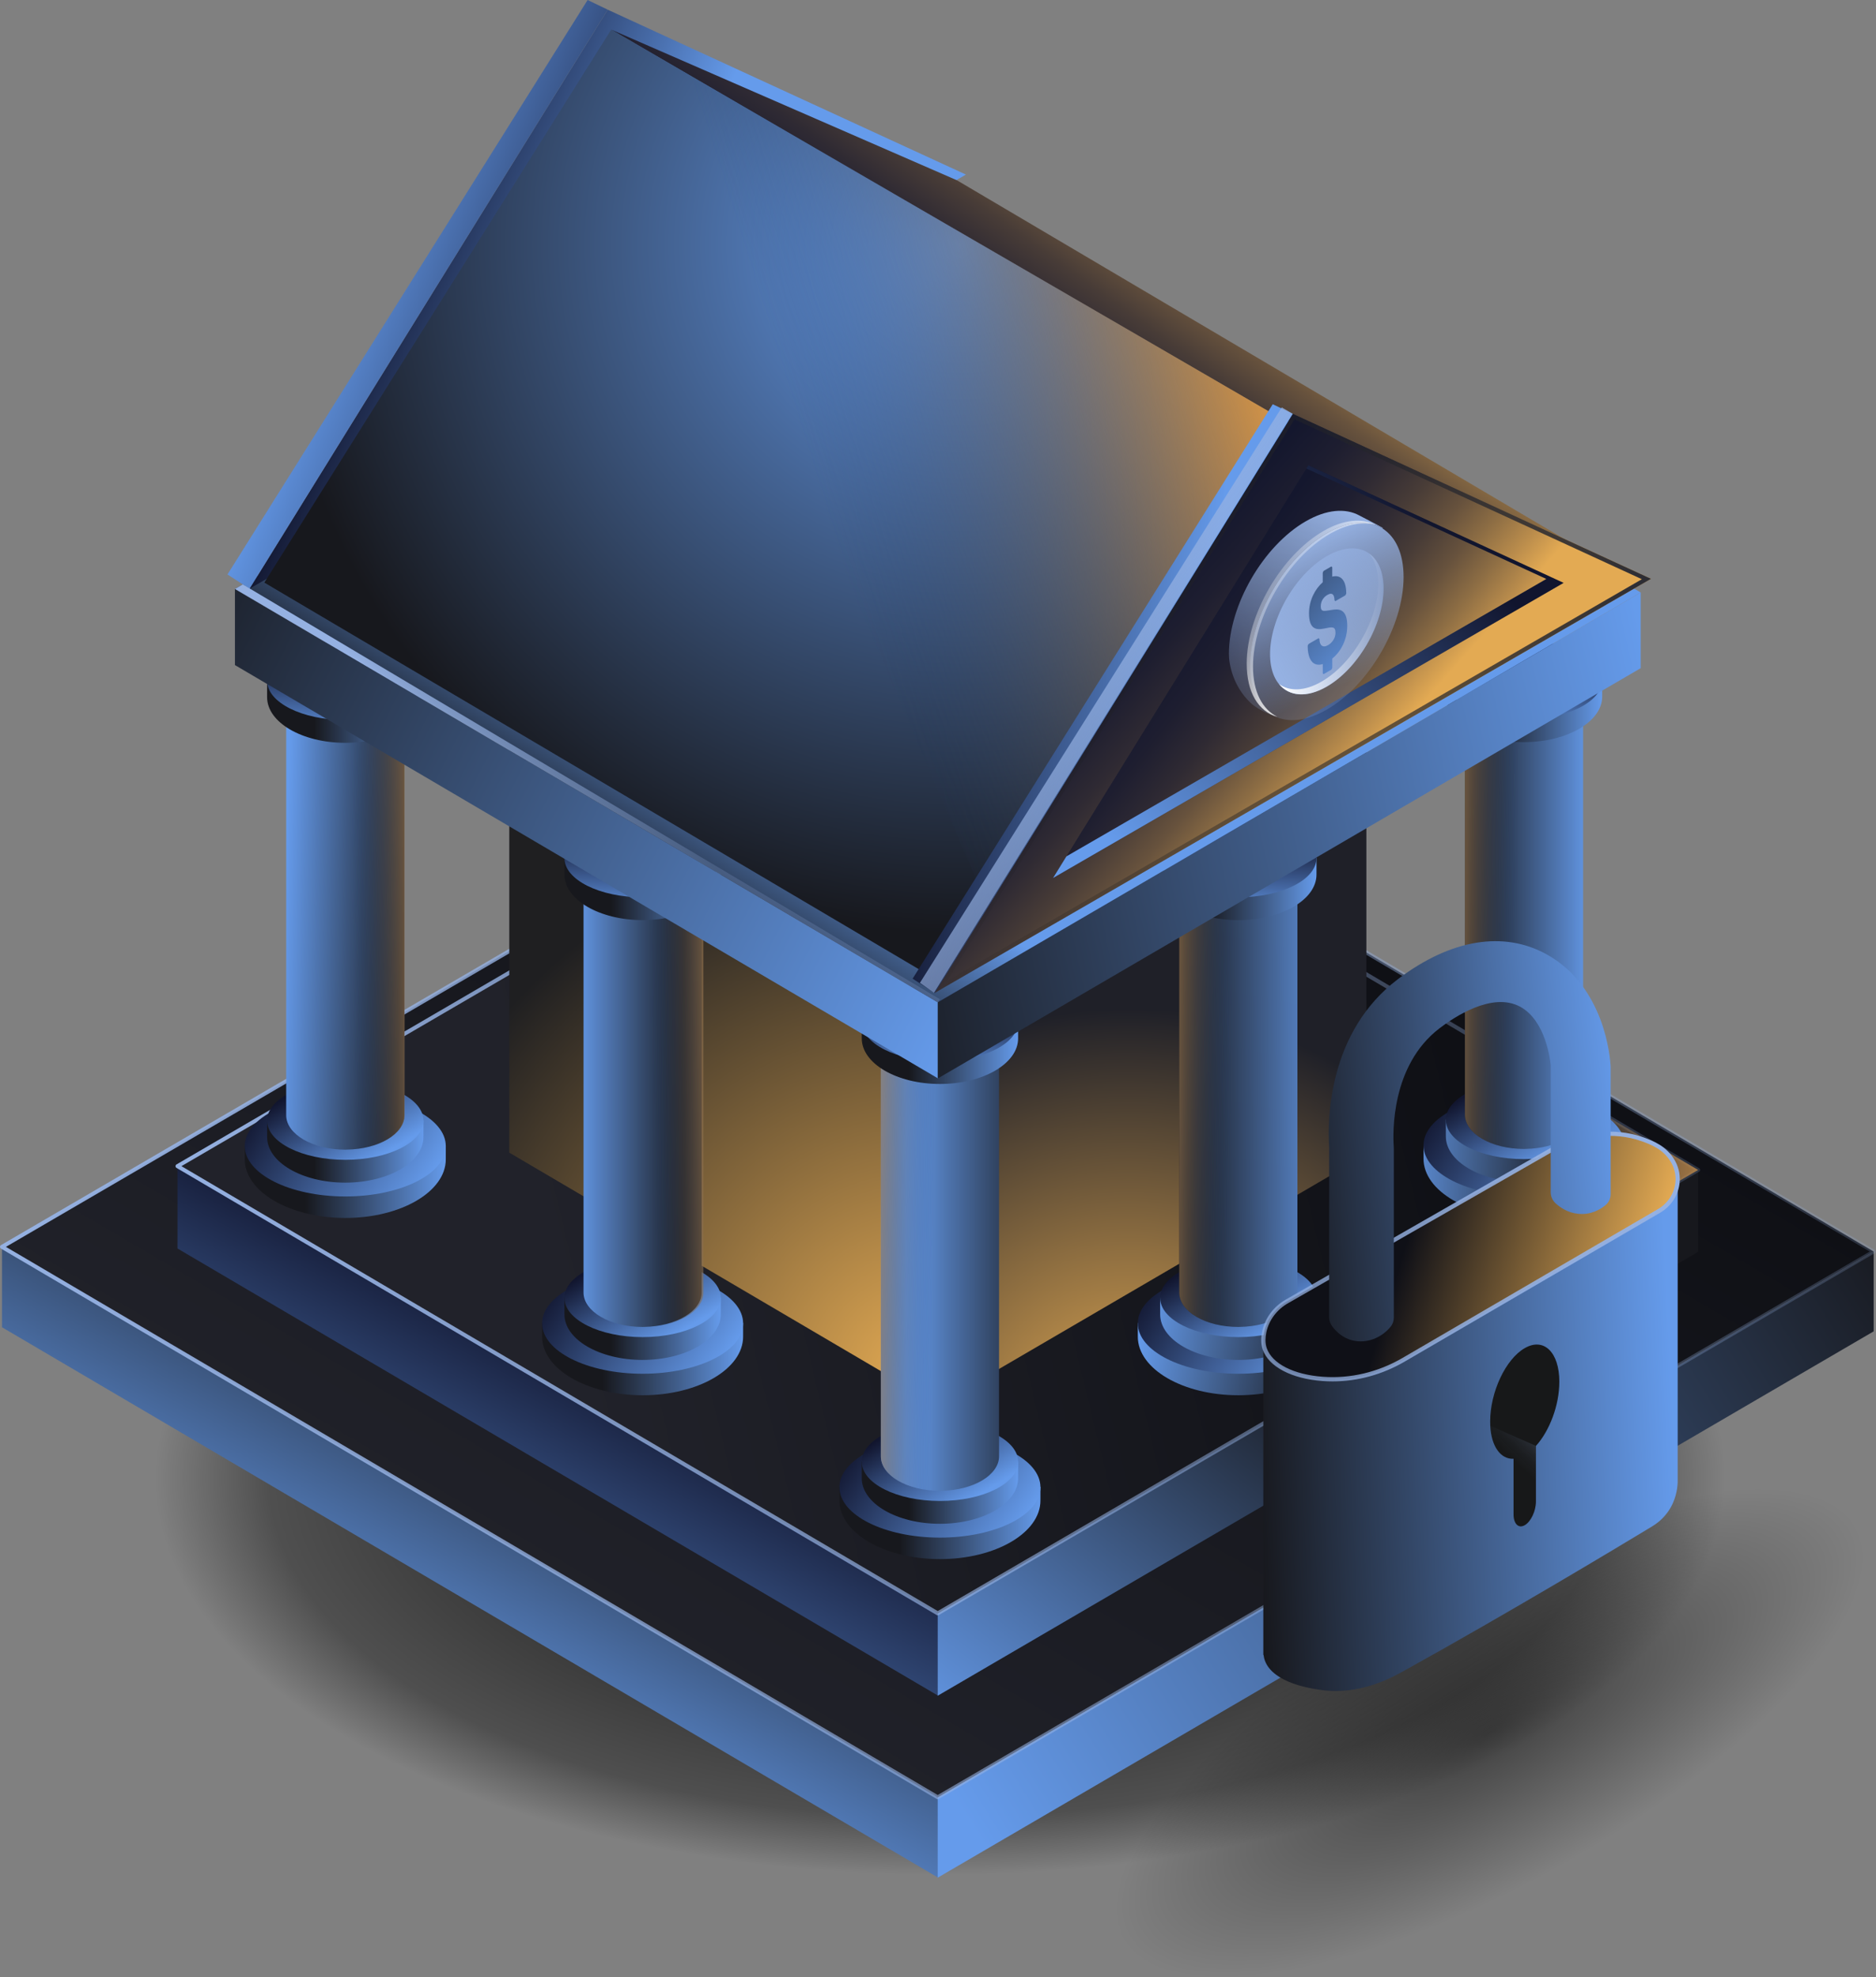 <svg width="521" height="549" viewBox="0 0 521 549" fill="none" xmlns="http://www.w3.org/2000/svg">
<rect x="0" y="0" width="521" height="549" fill="#808080" stroke="none"/>
<path d="M261.163 536.358C386.778 536.358 488.61 479.952 488.61 410.376C488.61 340.798 386.778 284.394 261.163 284.394C135.547 284.394 33.715 340.798 33.715 410.376C33.715 479.952 135.547 536.358 261.163 536.358Z" fill="url(#paint0_radial_233_1901)"/>
<path opacity="0.5" d="M434.136 517.665C490.299 486.118 526.663 444.197 515.359 424.033C504.059 403.865 449.366 413.09 393.2 444.637C337.038 476.183 300.672 518.104 311.976 538.272C323.279 558.437 377.972 549.211 434.136 517.665Z" fill="url(#paint1_radial_233_1901)"/>
<path d="M260.563 499.026V521.352L0.552 368.522V346.196L260.563 499.026Z" fill="url(#paint2_linear_233_1901)"/>
<path d="M260.422 499.026V521.352L520.347 369.663V347.499L260.422 499.026Z" fill="url(#paint3_linear_233_1901)"/>
<path d="M520.347 347.498L260.422 499.026L82.206 394.216L0.552 346.196L87.112 295.737L260.759 194.512L520.347 347.498Z" fill="url(#paint4_linear_233_1901)"/>
<path d="M260.422 499.579C260.324 499.579 260.23 499.556 260.144 499.505L81.928 394.695L0.274 346.675C0.102 346.573 0 346.392 0 346.196C0 346 0.106 345.82 0.274 345.718L86.834 295.258L260.481 194.033C260.654 193.931 260.869 193.931 261.037 194.033L520.625 347.02C520.794 347.118 520.9 347.302 520.896 347.498C520.896 347.695 520.79 347.875 520.621 347.973L260.697 499.501C260.61 499.552 260.516 499.575 260.418 499.575L260.422 499.579ZM1.646 346.2L82.484 393.742L260.422 498.387L519.254 347.498L260.759 195.151L87.39 296.215L1.646 346.2Z" fill="url(#paint5_linear_233_1901)"/>
<path d="M260.544 447.959V470.825L49.294 346.655V323.789L260.544 447.959Z" fill="url(#paint6_linear_233_1901)"/>
<path d="M260.426 447.959V470.826L471.61 347.581V324.848L260.426 447.959Z" fill="url(#paint7_linear_233_1901)"/>
<path d="M471.61 324.847L400.041 366.568L260.427 447.959L49.294 323.788C49.294 323.788 49.302 323.785 49.318 323.773L133.334 274.796L260.701 200.548L407 286.77L471.61 324.847Z" fill="url(#paint8_linear_233_1901)"/>
<path d="M260.426 448.512C260.328 448.512 260.234 448.488 260.148 448.437L49.016 324.267C48.84 324.165 48.738 323.973 48.745 323.773C48.753 323.589 48.847 323.42 49.004 323.322C49.016 323.314 49.032 323.306 49.043 323.298L260.422 200.069C260.595 199.967 260.806 199.967 260.983 200.069L407.282 286.292L471.892 324.369C472.06 324.467 472.166 324.651 472.166 324.848C472.166 325.044 472.06 325.224 471.892 325.322L260.708 448.433C260.622 448.484 260.528 448.508 260.43 448.508L260.426 448.512ZM50.387 323.789L260.426 447.315L470.516 324.844L406.717 287.245L260.697 201.187L50.387 323.789Z" fill="url(#paint9_linear_233_1901)"/>
<path d="M260.501 276.129V390.023L141.437 320.039V206.145L260.501 276.129Z" fill="url(#paint10_radial_233_1901)"/>
<path d="M260.438 276.13V390.023L379.467 320.561V206.741L260.438 276.13Z" fill="url(#paint11_radial_233_1901)"/>
<path d="M379.467 206.741L260.438 276.129L141.437 206.145L260.591 136.682L379.467 206.741Z" fill="url(#paint12_linear_233_1901)"/>
<path d="M471.61 324.848L400.041 366.568L407 286.771L471.61 324.848Z" fill="url(#paint13_linear_233_1901)"/>
<path d="M67.976 318.09H123.801V321.678H123.793C123.793 321.753 123.801 321.828 123.801 321.902C123.801 330.888 111.306 338.175 95.888 338.175C80.474 338.175 67.976 330.892 67.976 321.902C67.976 321.828 67.983 321.753 67.987 321.678H67.976V318.09Z" fill="url(#paint14_linear_233_1901)"/>
<path d="M67.976 318.203C67.976 325.938 80.471 332.206 95.888 332.206C111.302 332.206 123.801 325.938 123.801 318.203C123.801 310.469 111.306 304.201 95.888 304.201C80.474 304.201 67.976 310.469 67.976 318.203Z" fill="url(#paint15_linear_233_1901)"/>
<path d="M74.178 311.053H117.599V315.536H117.591C117.591 315.595 117.599 315.654 117.599 315.709C117.599 322.698 107.878 328.366 95.888 328.366C83.899 328.366 74.178 322.698 74.178 315.709C74.178 315.65 74.186 315.591 74.186 315.536H74.178V311.053Z" fill="url(#paint16_linear_233_1901)"/>
<path d="M95.888 322.031C107.879 322.031 117.599 317.155 117.599 311.139C117.599 305.124 107.879 300.247 95.888 300.247C83.898 300.247 74.178 305.124 74.178 311.139C74.178 317.155 83.898 322.031 95.888 322.031Z" fill="url(#paint17_linear_233_1901)"/>
<path d="M112.297 190.907V309.633C112.297 314.842 105.174 319.066 96.311 319.196C96.171 319.211 96.029 319.211 95.892 319.211C86.834 319.211 79.483 314.928 79.483 309.637V190.907H112.301H112.297Z" fill="url(#paint18_linear_233_1901)"/>
<path d="M95.544 190.907V319.196C95.685 319.211 95.826 319.211 95.963 319.211C105.022 319.211 112.372 314.928 112.372 309.637V190.907H95.544Z" fill="url(#paint19_linear_233_1901)"/>
<path d="M79.475 190.966C79.475 195.512 86.822 199.199 95.888 199.199C104.951 199.199 112.301 195.512 112.301 190.966C112.301 186.42 104.955 182.733 95.888 182.733C86.826 182.733 79.475 186.42 79.475 190.966Z" fill="url(#paint20_linear_233_1901)"/>
<path d="M74.178 188.934H117.599V193.417H117.591C117.591 193.476 117.599 193.535 117.599 193.59C117.599 200.579 107.878 206.247 95.888 206.247C83.899 206.247 74.178 200.579 74.178 193.59C74.178 193.531 74.186 193.472 74.186 193.417H74.178V188.934Z" fill="url(#paint21_linear_233_1901)"/>
<path d="M95.888 199.913C107.879 199.913 117.599 195.036 117.599 189.02C117.599 183.005 107.879 178.128 95.888 178.128C83.898 178.128 74.178 183.005 74.178 189.02C74.178 195.036 83.898 199.913 95.888 199.913Z" fill="url(#paint22_linear_233_1901)"/>
<path d="M150.55 367.313H206.376V370.902H206.368C206.368 370.977 206.376 371.051 206.376 371.126C206.376 380.112 193.881 387.399 178.463 387.399C163.049 387.399 150.55 380.116 150.55 371.126C150.55 371.051 150.558 370.977 150.562 370.902H150.55V367.313Z" fill="url(#paint23_linear_233_1901)"/>
<path d="M150.55 367.427C150.55 375.162 163.045 381.43 178.463 381.43C193.877 381.43 206.376 375.162 206.376 367.427C206.376 359.693 193.881 353.425 178.463 353.425C163.049 353.425 150.55 359.693 150.55 367.427Z" fill="url(#paint24_linear_233_1901)"/>
<path d="M156.752 360.277H200.173V364.76H200.165C200.165 364.819 200.173 364.878 200.173 364.933C200.173 371.922 190.452 377.59 178.463 377.59C166.473 377.59 156.752 371.922 156.752 364.933C156.752 364.874 156.76 364.815 156.76 364.76H156.752V360.277Z" fill="url(#paint25_linear_233_1901)"/>
<path d="M178.463 371.256C190.453 371.256 200.173 366.379 200.173 360.363C200.173 354.348 190.453 349.471 178.463 349.471C166.473 349.471 156.752 354.348 156.752 360.363C156.752 366.379 166.473 371.256 178.463 371.256Z" fill="url(#paint26_linear_233_1901)"/>
<path d="M194.872 240.131V358.857C194.872 364.066 187.749 368.29 178.886 368.42C178.745 368.435 178.604 368.435 178.467 368.435C169.408 368.435 162.058 364.152 162.058 358.861V240.135H194.876L194.872 240.131Z" fill="url(#paint27_linear_233_1901)"/>
<path d="M178.51 240.131V368.42C178.651 368.435 178.792 368.435 178.929 368.435C187.988 368.435 195.339 364.152 195.339 358.861V240.135H178.51V240.131Z" fill="url(#paint28_linear_233_1901)"/>
<path d="M162.05 240.19C162.05 244.736 169.396 248.423 178.463 248.423C187.525 248.423 194.876 244.736 194.876 240.19C194.876 235.644 187.529 231.957 178.463 231.957C169.4 231.957 162.05 235.644 162.05 240.19Z" fill="url(#paint29_linear_233_1901)"/>
<path d="M156.752 238.158H200.173V242.641H200.165C200.165 242.7 200.173 242.759 200.173 242.814C200.173 249.803 190.452 255.471 178.463 255.471C166.473 255.471 156.752 249.803 156.752 242.814C156.752 242.755 156.76 242.696 156.76 242.641H156.752V238.158Z" fill="url(#paint30_linear_233_1901)"/>
<path d="M178.463 249.137C190.453 249.137 200.173 244.26 200.173 238.245C200.173 232.229 190.453 227.353 178.463 227.353C166.473 227.353 156.752 232.229 156.752 238.245C156.752 244.26 166.473 249.137 178.463 249.137Z" fill="url(#paint31_linear_233_1901)"/>
<path d="M233.125 412.812H288.95V416.4H288.942C288.942 416.475 288.95 416.549 288.95 416.624C288.95 425.61 276.455 432.897 261.038 432.897C245.624 432.897 233.125 425.614 233.125 416.624C233.125 416.549 233.133 416.475 233.137 416.4H233.125V412.812Z" fill="url(#paint32_linear_233_1901)"/>
<path d="M233.125 412.925C233.125 420.66 245.62 426.928 261.038 426.928C276.451 426.928 288.95 420.66 288.95 412.925C288.95 405.191 276.455 398.923 261.038 398.923C245.624 398.923 233.125 405.191 233.125 412.925Z" fill="url(#paint33_linear_233_1901)"/>
<path d="M239.327 405.775H282.748V410.258H282.74C282.74 410.317 282.748 410.376 282.748 410.431C282.748 417.42 273.027 423.088 261.037 423.088C249.048 423.088 239.327 417.42 239.327 410.431C239.327 410.372 239.335 410.313 239.335 410.258H239.327V405.775Z" fill="url(#paint34_linear_233_1901)"/>
<path d="M261.037 416.753C273.028 416.753 282.748 411.878 282.748 405.861C282.748 399.845 273.028 394.969 261.037 394.969C249.047 394.969 239.327 399.845 239.327 405.861C239.327 411.878 249.047 416.753 261.037 416.753Z" fill="url(#paint35_linear_233_1901)"/>
<path d="M277.447 285.629V404.355C277.447 409.564 270.323 413.788 261.461 413.918C261.32 413.933 261.179 413.933 261.041 413.933C251.983 413.933 244.632 409.65 244.632 404.359V285.633H277.451L277.447 285.629Z" fill="url(#paint36_linear_233_1901)"/>
<path d="M261.457 285.629V413.918C261.316 413.933 261.175 413.933 261.038 413.933C251.979 413.933 244.629 409.65 244.629 404.359V285.633H261.457V285.629Z" fill="url(#paint37_linear_233_1901)"/>
<path d="M244.625 285.688C244.625 290.234 251.971 293.921 261.038 293.921C270.1 293.921 277.451 290.234 277.451 285.688C277.451 281.142 270.104 277.455 261.038 277.455C251.975 277.455 244.625 281.142 244.625 285.688Z" fill="url(#paint38_linear_233_1901)"/>
<path d="M239.327 283.656H282.748V288.139H282.74C282.74 288.198 282.748 288.257 282.748 288.312C282.748 295.301 273.027 300.969 261.037 300.969C249.048 300.969 239.327 295.301 239.327 288.312C239.327 288.253 239.335 288.194 239.335 288.139H239.327V283.656Z" fill="url(#paint39_linear_233_1901)"/>
<path d="M261.037 294.635C273.028 294.635 282.748 289.758 282.748 283.743C282.748 277.727 273.028 272.851 261.037 272.851C249.047 272.851 239.327 277.727 239.327 283.743C239.327 289.758 249.047 294.635 261.037 294.635Z" fill="url(#paint40_linear_233_1901)"/>
<path d="M315.993 367.313H371.819V370.902H371.811C371.811 370.977 371.819 371.051 371.819 371.126C371.819 380.112 359.324 387.399 343.906 387.399C328.492 387.399 315.993 380.116 315.993 371.126C315.993 371.051 316.001 370.977 316.005 370.902H315.993V367.313Z" fill="url(#paint41_linear_233_1901)"/>
<path d="M315.993 367.427C315.993 375.162 328.488 381.43 343.906 381.43C359.32 381.43 371.819 375.162 371.819 367.427C371.819 359.693 359.324 353.425 343.906 353.425C328.492 353.425 315.993 359.693 315.993 367.427Z" fill="url(#paint42_linear_233_1901)"/>
<path d="M322.196 360.277H365.616V364.76H365.608C365.608 364.819 365.616 364.878 365.616 364.933C365.616 371.922 355.895 377.59 343.906 377.59C331.916 377.59 322.196 371.922 322.196 364.933C322.196 364.874 322.203 364.815 322.203 364.76H322.196V360.277Z" fill="url(#paint43_linear_233_1901)"/>
<path d="M343.906 371.256C355.896 371.256 365.616 366.379 365.616 360.363C365.616 354.348 355.896 349.471 343.906 349.471C331.916 349.471 322.196 354.348 322.196 360.363C322.196 366.379 331.916 371.256 343.906 371.256Z" fill="url(#paint44_linear_233_1901)"/>
<path d="M360.315 240.131V358.857C360.315 364.066 353.192 368.29 344.329 368.42C344.188 368.435 344.047 368.435 343.91 368.435C334.851 368.435 327.501 364.152 327.501 358.861V240.135H360.319L360.315 240.131Z" fill="url(#paint45_linear_233_1901)"/>
<path d="M344.325 240.131V368.42C344.184 368.435 344.043 368.435 343.906 368.435C334.847 368.435 327.497 364.152 327.497 358.861V240.135H344.325V240.131Z" fill="url(#paint46_linear_233_1901)"/>
<path d="M327.493 240.19C327.493 244.736 334.839 248.423 343.906 248.423C352.969 248.423 360.319 244.736 360.319 240.19C360.319 235.644 352.972 231.957 343.906 231.957C334.843 231.957 327.493 235.644 327.493 240.19Z" fill="url(#paint47_linear_233_1901)"/>
<path d="M322.196 238.158H365.616V242.641H365.608C365.608 242.7 365.616 242.759 365.616 242.814C365.616 249.803 355.895 255.471 343.906 255.471C331.916 255.471 322.196 249.803 322.196 242.814C322.196 242.755 322.203 242.696 322.203 242.641H322.196V238.158Z" fill="url(#paint48_linear_233_1901)"/>
<path d="M343.906 249.137C355.896 249.137 365.616 244.26 365.616 238.245C365.616 232.229 355.896 227.353 343.906 227.353C331.916 227.353 322.196 232.229 322.196 238.245C322.196 244.26 331.916 249.137 343.906 249.137Z" fill="url(#paint49_linear_233_1901)"/>
<path d="M395.335 317.894H451.161V321.482H451.153C451.153 321.557 451.161 321.631 451.161 321.706C451.161 330.692 438.666 337.979 423.248 337.979C407.834 337.979 395.335 330.696 395.335 321.706C395.335 321.631 395.343 321.557 395.347 321.482H395.335V317.894Z" fill="url(#paint50_linear_233_1901)"/>
<path d="M395.335 318.007C395.335 325.742 407.83 332.01 423.248 332.01C438.662 332.01 451.161 325.742 451.161 318.007C451.161 310.273 438.666 304.005 423.248 304.005C407.834 304.005 395.335 310.273 395.335 318.007Z" fill="url(#paint51_linear_233_1901)"/>
<path d="M401.538 310.857H444.958V315.34H444.95C444.95 315.399 444.958 315.458 444.958 315.513C444.958 322.502 435.237 328.17 423.248 328.17C411.258 328.17 401.538 322.502 401.538 315.513C401.538 315.454 401.545 315.395 401.545 315.34H401.538V310.857Z" fill="url(#paint52_linear_233_1901)"/>
<path d="M423.248 321.835C435.237 321.835 444.958 316.959 444.958 310.943C444.958 304.928 435.237 300.051 423.248 300.051C411.258 300.051 401.538 304.928 401.538 310.943C401.538 316.959 411.258 321.835 423.248 321.835Z" fill="url(#paint53_linear_233_1901)"/>
<path d="M439.657 190.711V309.437C439.657 314.646 432.534 318.87 423.671 318.999C423.53 319.015 423.389 319.015 423.252 319.015C414.193 319.015 406.843 314.732 406.843 309.441V190.711H439.661H439.657Z" fill="url(#paint54_linear_233_1901)"/>
<path d="M423.667 190.711V318.999C423.526 319.015 423.385 319.015 423.248 319.015C414.189 319.015 406.839 314.732 406.839 309.441V190.711H423.667Z" fill="url(#paint55_linear_233_1901)"/>
<path d="M406.835 190.77C406.835 195.316 414.181 199.003 423.248 199.003C432.311 199.003 439.661 195.316 439.661 190.77C439.661 186.224 432.315 182.537 423.248 182.537C414.185 182.537 406.835 186.224 406.835 190.77Z" fill="url(#paint56_linear_233_1901)"/>
<path d="M401.538 188.738H444.958V193.221H444.95C444.95 193.28 444.958 193.339 444.958 193.394C444.958 200.383 435.237 206.051 423.248 206.051C411.258 206.051 401.538 200.383 401.538 193.394C401.538 193.335 401.545 193.276 401.545 193.221H401.538V188.738Z" fill="url(#paint57_linear_233_1901)"/>
<path d="M423.248 199.716C435.237 199.716 444.958 194.84 444.958 188.824C444.958 182.809 435.237 177.932 423.248 177.932C411.258 177.932 401.538 182.809 401.538 188.824C401.538 194.84 411.258 199.716 423.248 199.716Z" fill="url(#paint58_linear_233_1901)"/>
<path d="M260.536 278.31V299.447L65.249 184.663V163.526L260.536 278.31Z" fill="url(#paint59_linear_233_1901)"/>
<path d="M260.426 278.31V299.447L455.651 185.518V164.503L260.426 278.31Z" fill="url(#paint60_linear_233_1901)"/>
<path d="M455.651 164.503L260.426 278.31L65.249 163.526L260.685 49.597L455.651 164.503Z" fill="url(#paint61_linear_233_1901)"/>
<path d="M268.258 48.475L168.773 2.687L69.292 163.467L268.258 48.475Z" fill="url(#paint62_linear_233_1901)"/>
<path d="M168.774 2.687L69.292 163.467L63.176 159.502L163.194 0L168.774 2.687Z" fill="url(#paint63_linear_233_1901)"/>
<path d="M169.741 8.217C201.752 22.165 233.763 36.116 265.775 50.063L435.343 150.19L351.605 114.333C290.984 78.959 230.362 43.588 169.741 8.217Z" fill="url(#paint64_linear_233_1901)"/>
<path d="M353.458 114.914C321.13 166.566 288.801 218.221 256.469 269.873L73.41 161.765C105.519 110.584 137.628 59.398 169.741 8.217C230.982 43.784 292.222 79.347 353.458 114.914Z" fill="url(#paint65_radial_233_1901)"/>
<path d="M169.675 8.15C230.927 43.713 292.183 79.272 353.435 114.835C325.945 157.823 298.456 200.807 270.97 243.794C237.204 165.244 203.441 86.697 169.675 8.15Z" fill="url(#paint66_linear_233_1901)"/>
<path d="M458.531 160.71L359.046 114.922L259.564 275.702L458.531 160.71Z" fill="url(#paint67_linear_233_1901)"/>
<path d="M434.25 161.839L363.344 129.202L292.438 243.794L434.25 161.839Z" fill="url(#paint68_linear_233_1901)"/>
<path d="M429.443 160.749L362.803 130.081L363.344 129.202L434.25 161.839L292.438 243.794L296.16 237.778L429.443 160.749Z" fill="url(#paint69_linear_233_1901)"/>
<path d="M359.045 114.922L259.564 275.702L253.448 271.737L353.466 112.235L359.045 114.922Z" fill="url(#paint70_linear_233_1901)"/>
<path d="M259.4 275.647C258.095 274.733 256.786 273.815 255.482 272.901C288.978 219.637 322.474 166.373 355.97 113.106C356.953 113.682 357.937 114.259 358.92 114.835C325.745 168.441 292.575 222.042 259.4 275.647Z" fill="url(#paint71_linear_233_1901)"/>
<path d="M260.426 278.31L65.249 163.526L67.423 162.255L261.037 277.455L260.426 278.31Z" fill="url(#paint72_linear_233_1901)"/>
<path d="M359.5 116.424L455.972 160.823L263.024 272.34L359.496 116.424M359.046 114.922L259.564 275.702L458.531 160.71L359.049 114.922H359.046Z" fill="url(#paint73_linear_233_1901)"/>
<path d="M384.043 146.633C384.016 146.668 383.988 146.703 383.961 146.739C380.078 144.276 374.581 144.519 368.488 148.037C356.714 154.842 347.17 171.323 347.17 184.847C347.17 192.813 350.477 197.975 355.605 199.485C355.594 199.493 355.582 199.501 355.57 199.512C353.932 198.908 349.587 197.343 347.268 195.12C342.433 190.491 341.289 184.479 341.289 181.568C341.289 168.044 350.833 151.563 362.607 144.758C368.394 141.412 373.644 141.028 377.488 143.111C377.594 143.17 384.122 146.535 384.047 146.629L384.043 146.633Z" fill="url(#paint74_linear_233_1901)"/>
<path d="M389.803 160.208C389.803 173.732 380.258 190.213 368.484 197.018C363.642 199.814 359.179 200.544 355.602 199.489C350.477 197.979 347.166 192.817 347.166 184.851C347.166 171.327 356.71 154.846 368.484 148.041C374.577 144.519 380.074 144.279 383.957 146.743C387.581 149.037 389.803 153.685 389.803 160.212V160.208Z" fill="url(#paint75_linear_233_1901)"/>
<path d="M379.558 179.003C385.752 168.397 385.815 156.896 379.699 153.317C373.583 149.738 363.603 155.435 357.409 166.042C351.214 176.649 351.151 188.149 357.268 191.729C363.384 195.308 373.364 189.611 379.558 179.003Z" fill="url(#paint76_linear_233_1901)"/>
<path d="M367.031 189.252C375.737 184.22 382.793 172.037 382.793 162.035C382.793 158.458 381.877 155.658 380.317 153.752C382.758 155.528 384.251 158.839 384.251 163.416C384.251 173.418 377.194 185.6 368.488 190.633C362.897 193.864 357.999 193.343 355.202 189.919C358.09 192.021 362.313 191.974 367.031 189.248V189.252Z" fill="url(#paint77_linear_233_1901)"/>
<path d="M367.552 147.437C373.194 144.174 378.233 143.828 382.049 145.739C378.495 144.742 374.083 145.488 369.303 148.249C357.529 155.054 347.985 171.535 347.985 185.059C347.985 192.099 350.574 196.947 354.716 199.018C349.513 197.559 346.233 192.284 346.233 184.247C346.233 170.723 355.778 154.242 367.552 147.437Z" fill="url(#paint78_linear_233_1901)"/>
<path d="M374.162 173.724C374.162 177.34 372.598 180.733 369.997 182.851V185.435L369.77 185.922L367.583 187.185L367.356 186.961V184.376C364.794 185.181 363.167 183.341 363.167 179.301L363.395 178.815L366.208 177.191L366.435 177.415C366.435 179.16 367.332 179.999 368.829 179.132C369.911 178.505 370.89 177.23 370.89 175.712C370.89 173.837 369.954 174.057 367.744 174.524C365.452 175.006 363.536 174.63 363.536 170.3C363.536 166.648 365.244 163.53 367.348 161.667V159.019L367.575 158.533L369.762 157.27L369.989 157.493V160.11C372.05 159.564 373.884 160.702 373.884 164.805L373.656 165.291L370.843 166.915L370.616 166.691C370.596 165.283 370.114 164.33 368.637 165.185C367.45 165.871 366.803 167.052 366.803 168.311C366.803 170.217 367.991 169.562 370.408 169.264C372.555 168.962 374.158 169.876 374.158 173.72L374.162 173.724Z" fill="url(#paint79_linear_233_1901)"/>
<path d="M465.924 327.358V410.517C465.967 411.894 465.862 414.4 464.647 417.212C464.573 417.381 464.498 417.55 464.424 417.71C463.221 420.26 461.23 422.358 458.813 423.821C449.966 429.179 419.463 447.543 389.842 463.954C386.661 465.719 377.888 470.625 367.34 469.284C364.829 468.966 353.513 467.503 351.237 460.953C351.139 460.667 350.99 460.176 350.908 459.49L350.849 459.482V372.067C350.849 373.299 351.096 374.123 351.241 374.534C352.781 378.963 358.767 382.245 367.344 382.865C375.204 383.438 383.044 381.496 389.846 377.535C413.496 363.752 437.15 349.977 460.799 336.198C464.048 334.308 465.924 330.876 465.924 327.362V327.358Z" fill="url(#paint80_linear_233_1901)"/>
<path d="M433.051 383.673C433.051 390.2 430.336 397.299 426.559 401.468V416.898C426.559 418.224 426.21 419.624 425.646 420.813C425.082 422.005 424.306 422.99 423.448 423.48C421.732 424.468 420.337 423.119 420.337 420.472V405.042C416.791 405.198 414.181 401.704 413.876 395.879C413.856 395.499 413.848 395.103 413.848 394.703C413.848 386.489 418.147 377.362 423.452 374.315C428.757 371.267 433.055 375.452 433.055 383.665L433.051 383.673Z" fill="#171819"/>
<path d="M426.559 401.469V416.899C426.559 418.224 426.21 419.625 425.646 420.813C425.082 422.005 424.306 422.99 423.448 423.48C421.732 424.469 420.337 423.119 420.337 420.472V405.042C416.791 405.199 414.182 401.704 413.876 395.879L426.559 401.465V401.469Z" fill="url(#paint81_linear_233_1901)"/>
<path d="M465.924 327.358C465.924 330.872 464.048 334.304 460.799 336.195C437.146 349.973 413.492 363.752 389.846 377.531C383.044 381.492 375.204 383.434 367.344 382.861C358.767 382.242 352.781 378.955 351.241 374.531C351.1 374.123 350.849 373.295 350.849 372.063C350.849 371.404 350.919 370.64 351.111 369.757C351.883 366.196 354.215 363.16 357.392 361.344C382.985 346.69 408.579 332.037 434.172 317.387C438.223 315.799 446.996 313.085 456.145 316.328C458.829 317.282 462.308 318.65 464.486 322.263C464.576 322.412 464.659 322.561 464.741 322.706C464.984 323.157 465.192 323.616 465.356 324.087C465.74 325.153 465.924 326.263 465.924 327.362V327.358Z" fill="url(#paint82_linear_233_1901)"/>
<path d="M370.087 383.552C369.158 383.552 368.23 383.516 367.301 383.45C358.708 382.826 352.342 379.484 350.68 374.723C350.398 373.915 350.257 373.021 350.257 372.064C350.257 371.291 350.351 370.475 350.531 369.632C351.327 365.972 353.717 362.764 357.094 360.83L433.909 316.85L433.948 316.834C439.449 314.677 447.799 312.744 456.333 315.768C459.361 316.842 462.778 318.297 464.984 321.953C465.078 322.11 465.164 322.263 465.25 322.42C465.513 322.902 465.732 323.396 465.905 323.887C466.304 325.001 466.504 326.169 466.504 327.358C466.504 331.178 464.427 334.759 461.085 336.705C437.432 350.483 413.778 364.262 390.132 378.041C383.906 381.669 377.026 383.552 370.079 383.552H370.087ZM434.426 317.921L357.686 361.858C354.598 363.623 352.412 366.549 351.691 369.883C351.527 370.644 351.444 371.377 351.444 372.06C351.444 372.899 351.562 373.644 351.801 374.334C353.301 378.641 359.273 381.685 367.391 382.269C375.035 382.826 382.699 381.01 389.552 377.017C413.202 363.235 436.856 349.46 460.505 335.681C463.487 333.943 465.336 330.754 465.336 327.354C465.336 326.303 465.156 325.267 464.804 324.279C464.651 323.844 464.455 323.408 464.224 322.981C464.149 322.843 464.067 322.698 463.981 322.557C461.979 319.235 458.785 317.886 455.949 316.878C447.779 313.979 439.743 315.838 434.43 317.913L434.426 317.921Z" fill="url(#paint83_linear_233_1901)"/>
<path d="M375.662 372.189C372.767 371.487 370.921 369.557 369.946 368.22C369.417 367.494 369.135 366.631 369.135 365.749V318.56C368.641 310.935 368.794 286.527 388.287 271.823C402.976 260.743 417.59 258.389 429.498 264.963C445.675 273.894 447.18 293.732 447.298 295.964C447.305 296.113 447.309 296.258 447.309 296.407V331.566C447.309 332.731 446.82 333.829 445.946 334.563C444.477 335.795 441.879 337.356 438.384 337.03C435.445 336.759 433.298 335.285 432.013 334.104C431.143 333.304 430.661 332.178 430.661 331.021V295.752C430.532 294.372 429.29 283.366 422.171 279.518C414.444 275.341 403.92 282.331 399.72 285.555C386.237 295.909 386.81 314.716 387.068 318.419C387.084 318.619 387.088 318.815 387.088 319.015V365.827C387.088 366.741 386.798 367.643 386.214 368.357C383.577 371.585 379.424 373.091 375.659 372.181L375.662 372.189Z" fill="url(#paint84_linear_233_1901)"/>
<defs>
<radialGradient id="paint0_radial_233_1901" cx="0" cy="0" r="1" gradientUnits="userSpaceOnUse" gradientTransform="translate(261.163 410.486) scale(264.454 132.366)">
<stop/>
<stop offset="0.71" stop-opacity="0.38"/>
<stop offset="0.83" stop-opacity="0"/>
</radialGradient>
<radialGradient id="paint1_radial_233_1901" cx="0" cy="0" r="1" gradientUnits="userSpaceOnUse" gradientTransform="translate(413.668 481.153) rotate(60.729) scale(41.859 116.637)">
<stop/>
<stop offset="1" stop-opacity="0"/>
</radialGradient>
<linearGradient id="paint2_linear_233_1901" x1="108.301" y1="475.893" x2="186.725" y2="327.806" gradientUnits="userSpaceOnUse">
<stop stop-color="#659BEB"/>
<stop offset="0.7" stop-color="#17181D"/>
</linearGradient>
<linearGradient id="paint3_linear_233_1901" x1="271.021" y1="509.216" x2="640.977" y2="277.635" gradientUnits="userSpaceOnUse">
<stop stop-color="#659BEB"/>
<stop offset="0.7" stop-color="#17181D"/>
</linearGradient>
<linearGradient id="paint4_linear_233_1901" x1="184.176" y1="477.454" x2="389.775" y2="126.143" gradientUnits="userSpaceOnUse">
<stop stop-color="#21222A"/>
<stop offset="0.7" stop-color="#0F1015"/>
</linearGradient>
<linearGradient id="paint5_linear_233_1901" x1="0" y1="346.769" x2="520.9" y2="346.769" gradientUnits="userSpaceOnUse">
<stop stop-color="#95B1E2"/>
<stop offset="1" stop-color="#95B1E2" stop-opacity="0.2"/>
</linearGradient>
<linearGradient id="paint6_linear_233_1901" x1="112.274" y1="477.999" x2="190.699" y2="329.909" gradientUnits="userSpaceOnUse">
<stop stop-color="#659BEB"/>
<stop offset="0.7" stop-color="#11152E"/>
</linearGradient>
<linearGradient id="paint7_linear_233_1901" x1="283.3" y1="504.015" x2="413.328" y2="337.351" gradientUnits="userSpaceOnUse">
<stop stop-color="#659BEB"/>
<stop offset="0.7" stop-color="#17181D"/>
</linearGradient>
<linearGradient id="paint8_linear_233_1901" x1="151.507" y1="350.703" x2="513.282" y2="263.152" gradientUnits="userSpaceOnUse">
<stop stop-color="#21222A"/>
<stop offset="0.7" stop-color="#0F1015"/>
</linearGradient>
<linearGradient id="paint9_linear_233_1901" x1="60.574" y1="372.754" x2="460.356" y2="276.004" gradientUnits="userSpaceOnUse">
<stop stop-color="#95B1E2"/>
<stop offset="1" stop-color="#95B1E2" stop-opacity="0.2"/>
</linearGradient>
<radialGradient id="paint10_radial_233_1901" cx="0" cy="0" r="1" gradientUnits="userSpaceOnUse" gradientTransform="translate(256.414 382.716) scale(220.52 220.751)">
<stop stop-color="#E3AA53"/>
<stop offset="0.7" stop-color="#1F1F21"/>
</radialGradient>
<radialGradient id="paint11_radial_233_1901" cx="0" cy="0" r="1" gradientUnits="userSpaceOnUse" gradientTransform="translate(313.439 398.339) scale(168.93 169.107)">
<stop stop-color="#E3AA53"/>
<stop offset="0.7" stop-color="#1F2028"/>
</radialGradient>
<linearGradient id="paint12_linear_233_1901" x1="153.042" y1="1.534" x2="287.231" y2="257.003" gradientUnits="userSpaceOnUse">
<stop stop-color="#659BEB"/>
<stop offset="0.7" stop-color="#11152E"/>
</linearGradient>
<linearGradient id="paint13_linear_233_1901" x1="480.296" y1="332.582" x2="374.956" y2="324.488" gradientUnits="userSpaceOnUse">
<stop stop-color="#D09247"/>
<stop offset="0.7" stop-color="#17335D" stop-opacity="0"/>
</linearGradient>
<linearGradient id="paint14_linear_233_1901" x1="123.801" y1="328.131" x2="67.976" y2="328.131" gradientUnits="userSpaceOnUse">
<stop stop-color="#659BEB"/>
<stop offset="0.7" stop-color="#17181D"/>
</linearGradient>
<linearGradient id="paint15_linear_233_1901" x1="116.31" y1="331.845" x2="54.563" y2="290.682" gradientUnits="userSpaceOnUse">
<stop stop-color="#659BEB"/>
<stop offset="0.7" stop-color="#11152E"/>
</linearGradient>
<linearGradient id="paint16_linear_233_1901" x1="117.599" y1="319.709" x2="74.178" y2="319.709" gradientUnits="userSpaceOnUse">
<stop stop-color="#659BEB"/>
<stop offset="0.7" stop-color="#17181D"/>
</linearGradient>
<linearGradient id="paint17_linear_233_1901" x1="103.043" y1="322.722" x2="82.124" y2="288.928" gradientUnits="userSpaceOnUse">
<stop stop-color="#659BEB"/>
<stop offset="0.7" stop-color="#11152E"/>
</linearGradient>
<linearGradient id="paint18_linear_233_1901" x1="78.829" y1="254.208" x2="126.046" y2="255.805" gradientUnits="userSpaceOnUse">
<stop stop-color="#659BEB"/>
<stop offset="0.7" stop-color="#17181D"/>
</linearGradient>
<linearGradient id="paint19_linear_233_1901" x1="120.185" y1="254.777" x2="88.378" y2="255.141" gradientUnits="userSpaceOnUse">
<stop stop-color="#D09247"/>
<stop offset="0.7" stop-color="#17335D" stop-opacity="0"/>
</linearGradient>
<linearGradient id="paint20_linear_233_1901" x1="112.301" y1="190.966" x2="79.475" y2="190.966" gradientUnits="userSpaceOnUse">
<stop stop-color="#659BEB"/>
<stop offset="0.7" stop-color="#11152E"/>
</linearGradient>
<linearGradient id="paint21_linear_233_1901" x1="117.599" y1="197.591" x2="74.178" y2="197.591" gradientUnits="userSpaceOnUse">
<stop stop-color="#659BEB"/>
<stop offset="0.7" stop-color="#17181D"/>
</linearGradient>
<linearGradient id="paint22_linear_233_1901" x1="95.324" y1="205.188" x2="96.4" y2="174.363" gradientUnits="userSpaceOnUse">
<stop stop-color="#659BEB"/>
<stop offset="0.7" stop-color="#11152E"/>
</linearGradient>
<linearGradient id="paint23_linear_233_1901" x1="206.376" y1="377.354" x2="150.55" y2="377.354" gradientUnits="userSpaceOnUse">
<stop stop-color="#659BEB"/>
<stop offset="0.7" stop-color="#17181D"/>
</linearGradient>
<linearGradient id="paint24_linear_233_1901" x1="198.884" y1="381.069" x2="137.138" y2="339.906" gradientUnits="userSpaceOnUse">
<stop stop-color="#659BEB"/>
<stop offset="0.7" stop-color="#11152E"/>
</linearGradient>
<linearGradient id="paint25_linear_233_1901" x1="200.173" y1="368.933" x2="156.752" y2="368.933" gradientUnits="userSpaceOnUse">
<stop stop-color="#659BEB"/>
<stop offset="0.7" stop-color="#17181D"/>
</linearGradient>
<linearGradient id="paint26_linear_233_1901" x1="185.617" y1="371.946" x2="164.698" y2="338.152" gradientUnits="userSpaceOnUse">
<stop stop-color="#659BEB"/>
<stop offset="0.7" stop-color="#11152E"/>
</linearGradient>
<linearGradient id="paint27_linear_233_1901" x1="159.577" y1="304.279" x2="203.198" y2="304.279" gradientUnits="userSpaceOnUse">
<stop stop-color="#659BEB"/>
<stop offset="0.7" stop-color="#17181D"/>
</linearGradient>
<linearGradient id="paint28_linear_233_1901" x1="203.151" y1="304.001" x2="171.344" y2="304.365" gradientUnits="userSpaceOnUse">
<stop stop-color="#D09247"/>
<stop offset="0.7" stop-color="#17335D" stop-opacity="0"/>
</linearGradient>
<linearGradient id="paint29_linear_233_1901" x1="194.876" y1="240.19" x2="162.05" y2="240.19" gradientUnits="userSpaceOnUse">
<stop stop-color="#659BEB"/>
<stop offset="0.7" stop-color="#11152E"/>
</linearGradient>
<linearGradient id="paint30_linear_233_1901" x1="200.173" y1="246.815" x2="156.752" y2="246.815" gradientUnits="userSpaceOnUse">
<stop stop-color="#659BEB"/>
<stop offset="0.7" stop-color="#17181D"/>
</linearGradient>
<linearGradient id="paint31_linear_233_1901" x1="177.899" y1="254.412" x2="178.974" y2="223.587" gradientUnits="userSpaceOnUse">
<stop stop-color="#659BEB"/>
<stop offset="0.7" stop-color="#11152E"/>
</linearGradient>
<linearGradient id="paint32_linear_233_1901" x1="288.95" y1="422.852" x2="233.125" y2="422.852" gradientUnits="userSpaceOnUse">
<stop stop-color="#659BEB"/>
<stop offset="0.7" stop-color="#17181D"/>
</linearGradient>
<linearGradient id="paint33_linear_233_1901" x1="281.459" y1="426.567" x2="219.712" y2="385.404" gradientUnits="userSpaceOnUse">
<stop stop-color="#659BEB"/>
<stop offset="0.7" stop-color="#11152E"/>
</linearGradient>
<linearGradient id="paint34_linear_233_1901" x1="282.748" y1="414.432" x2="239.327" y2="414.432" gradientUnits="userSpaceOnUse">
<stop stop-color="#659BEB"/>
<stop offset="0.7" stop-color="#17181D"/>
</linearGradient>
<linearGradient id="paint35_linear_233_1901" x1="268.192" y1="417.444" x2="247.273" y2="383.65" gradientUnits="userSpaceOnUse">
<stop stop-color="#659BEB"/>
<stop offset="0.7" stop-color="#11152E"/>
</linearGradient>
<linearGradient id="paint36_linear_233_1901" x1="251.614" y1="349.777" x2="306.155" y2="349.777" gradientUnits="userSpaceOnUse">
<stop stop-color="#659BEB"/>
<stop offset="0.7" stop-color="#17181D"/>
</linearGradient>
<linearGradient id="paint37_linear_233_1901" x1="236.816" y1="349.499" x2="268.623" y2="349.863" gradientUnits="userSpaceOnUse">
<stop stop-color="#D09247"/>
<stop offset="0.7" stop-color="#17335D" stop-opacity="0"/>
</linearGradient>
<linearGradient id="paint38_linear_233_1901" x1="277.451" y1="285.688" x2="244.625" y2="285.688" gradientUnits="userSpaceOnUse">
<stop stop-color="#659BEB"/>
<stop offset="0.7" stop-color="#11152E"/>
</linearGradient>
<linearGradient id="paint39_linear_233_1901" x1="282.748" y1="292.313" x2="239.327" y2="292.313" gradientUnits="userSpaceOnUse">
<stop stop-color="#659BEB"/>
<stop offset="0.7" stop-color="#17181D"/>
</linearGradient>
<linearGradient id="paint40_linear_233_1901" x1="260.473" y1="299.91" x2="261.549" y2="269.085" gradientUnits="userSpaceOnUse">
<stop stop-color="#659BEB"/>
<stop offset="0.7" stop-color="#11152E"/>
</linearGradient>
<linearGradient id="paint41_linear_233_1901" x1="316.432" y1="369.216" x2="391.267" y2="384.807" gradientUnits="userSpaceOnUse">
<stop stop-color="#659BEB"/>
<stop offset="0.7" stop-color="#17181D"/>
</linearGradient>
<linearGradient id="paint42_linear_233_1901" x1="364.327" y1="381.069" x2="302.581" y2="339.906" gradientUnits="userSpaceOnUse">
<stop stop-color="#659BEB"/>
<stop offset="0.7" stop-color="#11152E"/>
</linearGradient>
<linearGradient id="paint43_linear_233_1901" x1="318.007" y1="361.658" x2="392.842" y2="377.249" gradientUnits="userSpaceOnUse">
<stop stop-color="#659BEB"/>
<stop offset="0.7" stop-color="#17181D"/>
</linearGradient>
<linearGradient id="paint44_linear_233_1901" x1="351.06" y1="371.946" x2="330.141" y2="338.152" gradientUnits="userSpaceOnUse">
<stop stop-color="#659BEB"/>
<stop offset="0.7" stop-color="#11152E"/>
</linearGradient>
<linearGradient id="paint45_linear_233_1901" x1="370.643" y1="304.04" x2="312.22" y2="304.439" gradientUnits="userSpaceOnUse">
<stop stop-color="#659BEB"/>
<stop offset="0.7" stop-color="#17181D"/>
</linearGradient>
<linearGradient id="paint46_linear_233_1901" x1="319.684" y1="304.001" x2="351.492" y2="304.365" gradientUnits="userSpaceOnUse">
<stop stop-color="#D09247"/>
<stop offset="0.7" stop-color="#17335D" stop-opacity="0"/>
</linearGradient>
<linearGradient id="paint47_linear_233_1901" x1="360.319" y1="240.19" x2="327.493" y2="240.19" gradientUnits="userSpaceOnUse">
<stop stop-color="#659BEB"/>
<stop offset="0.7" stop-color="#11152E"/>
</linearGradient>
<linearGradient id="paint48_linear_233_1901" x1="365.616" y1="246.815" x2="322.196" y2="246.815" gradientUnits="userSpaceOnUse">
<stop stop-color="#659BEB"/>
<stop offset="0.7" stop-color="#17181D"/>
</linearGradient>
<linearGradient id="paint49_linear_233_1901" x1="343.342" y1="254.412" x2="344.418" y2="223.587" gradientUnits="userSpaceOnUse">
<stop stop-color="#659BEB"/>
<stop offset="0.7" stop-color="#11152E"/>
</linearGradient>
<linearGradient id="paint50_linear_233_1901" x1="387.268" y1="324.161" x2="454.896" y2="329.359" gradientUnits="userSpaceOnUse">
<stop stop-color="#659BEB"/>
<stop offset="0.7" stop-color="#17181D"/>
</linearGradient>
<linearGradient id="paint51_linear_233_1901" x1="443.669" y1="331.649" x2="381.923" y2="290.486" gradientUnits="userSpaceOnUse">
<stop stop-color="#659BEB"/>
<stop offset="0.7" stop-color="#11152E"/>
</linearGradient>
<linearGradient id="paint52_linear_233_1901" x1="387.895" y1="316.011" x2="455.522" y2="321.209" gradientUnits="userSpaceOnUse">
<stop stop-color="#659BEB"/>
<stop offset="0.7" stop-color="#17181D"/>
</linearGradient>
<linearGradient id="paint53_linear_233_1901" x1="430.402" y1="322.526" x2="409.483" y2="288.732" gradientUnits="userSpaceOnUse">
<stop stop-color="#659BEB"/>
<stop offset="0.7" stop-color="#11152E"/>
</linearGradient>
<linearGradient id="paint54_linear_233_1901" x1="442.086" y1="254.859" x2="394.461" y2="254.859" gradientUnits="userSpaceOnUse">
<stop stop-color="#659BEB"/>
<stop offset="0.7" stop-color="#17181D"/>
</linearGradient>
<linearGradient id="paint55_linear_233_1901" x1="399.026" y1="254.581" x2="430.834" y2="254.945" gradientUnits="userSpaceOnUse">
<stop stop-color="#D09247"/>
<stop offset="0.7" stop-color="#17335D" stop-opacity="0"/>
</linearGradient>
<linearGradient id="paint56_linear_233_1901" x1="439.661" y1="190.77" x2="406.835" y2="190.77" gradientUnits="userSpaceOnUse">
<stop stop-color="#659BEB"/>
<stop offset="0.7" stop-color="#11152E"/>
</linearGradient>
<linearGradient id="paint57_linear_233_1901" x1="444.958" y1="197.394" x2="401.538" y2="197.394" gradientUnits="userSpaceOnUse">
<stop stop-color="#659BEB"/>
<stop offset="0.7" stop-color="#17181D"/>
</linearGradient>
<linearGradient id="paint58_linear_233_1901" x1="422.684" y1="204.992" x2="423.76" y2="174.167" gradientUnits="userSpaceOnUse">
<stop stop-color="#659BEB"/>
<stop offset="0.7" stop-color="#11152E"/>
</linearGradient>
<linearGradient id="paint59_linear_233_1901" x1="268.795" y1="284.617" x2="-65.072" y2="117.461" gradientUnits="userSpaceOnUse">
<stop stop-color="#659BEB"/>
<stop offset="0.7" stop-color="#17181D"/>
</linearGradient>
<linearGradient id="paint60_linear_233_1901" x1="463.052" y1="209.145" x2="136.9" y2="279.902" gradientUnits="userSpaceOnUse">
<stop stop-color="#659BEB"/>
<stop offset="0.7" stop-color="#17181D"/>
</linearGradient>
<linearGradient id="paint61_linear_233_1901" x1="222.554" y1="222.446" x2="187.69" y2="276.088" gradientUnits="userSpaceOnUse">
<stop stop-color="#659BEB"/>
<stop offset="0.7" stop-color="#17181D"/>
</linearGradient>
<linearGradient id="paint62_linear_233_1901" x1="169.236" y1="104.159" x2="75.873" y2="65.038" gradientUnits="userSpaceOnUse">
<stop stop-color="#659BEB"/>
<stop offset="0.7" stop-color="#11152E"/>
</linearGradient>
<linearGradient id="paint63_linear_233_1901" x1="93.581" y1="72.463" x2="199.363" y2="115.64" gradientUnits="userSpaceOnUse">
<stop stop-color="#659BEB"/>
<stop offset="0.7" stop-color="#11152E"/>
</linearGradient>
<linearGradient id="paint64_linear_233_1901" x1="324.938" y1="48.157" x2="272.85" y2="120.208" gradientUnits="userSpaceOnUse">
<stop stop-color="#E3AA53"/>
<stop offset="0.09" stop-color="#BB8D4C"/>
<stop offset="0.2" stop-color="#8E6E44"/>
<stop offset="0.31" stop-color="#67523D"/>
<stop offset="0.43" stop-color="#483C37"/>
<stop offset="0.56" stop-color="#2F2A33"/>
<stop offset="0.69" stop-color="#1E1E30"/>
<stop offset="0.83" stop-color="#14172E"/>
<stop offset="1" stop-color="#11152E"/>
</linearGradient>
<radialGradient id="paint65_radial_233_1901" cx="0" cy="0" r="1" gradientUnits="userSpaceOnUse" gradientTransform="translate(266.421 68.27) scale(271.483 271.768)">
<stop stop-color="#659BEB"/>
<stop offset="0.7" stop-color="#17181D"/>
</radialGradient>
<linearGradient id="paint66_linear_233_1901" x1="343.589" y1="87.109" x2="172.694" y2="140.874" gradientUnits="userSpaceOnUse">
<stop stop-color="#D09247"/>
<stop offset="0.7" stop-color="#17335D" stop-opacity="0"/>
</linearGradient>
<linearGradient id="paint67_linear_233_1901" x1="367.904" y1="226.074" x2="297.897" y2="164.014" gradientUnits="userSpaceOnUse">
<stop stop-color="#E3AA53"/>
<stop offset="0.09" stop-color="#BB8D4C"/>
<stop offset="0.2" stop-color="#8E6E44"/>
<stop offset="0.31" stop-color="#67523D"/>
<stop offset="0.43" stop-color="#483C37"/>
<stop offset="0.56" stop-color="#2F2A33"/>
<stop offset="0.69" stop-color="#1E1E30"/>
<stop offset="0.83" stop-color="#14172E"/>
<stop offset="1" stop-color="#11152E"/>
</linearGradient>
<linearGradient id="paint68_linear_233_1901" x1="386.022" y1="220.959" x2="316.979" y2="165.832" gradientUnits="userSpaceOnUse">
<stop stop-color="#E3AA53"/>
<stop offset="0.09" stop-color="#BB8D4C"/>
<stop offset="0.2" stop-color="#8E6E44"/>
<stop offset="0.31" stop-color="#67523D"/>
<stop offset="0.43" stop-color="#483C37"/>
<stop offset="0.56" stop-color="#2F2A33"/>
<stop offset="0.69" stop-color="#1E1E30"/>
<stop offset="0.83" stop-color="#14172E"/>
<stop offset="1" stop-color="#11152E"/>
</linearGradient>
<linearGradient id="paint69_linear_233_1901" x1="311.433" y1="236.676" x2="435.698" y2="107.29" gradientUnits="userSpaceOnUse">
<stop stop-color="#659BEB"/>
<stop offset="0.7" stop-color="#11152E"/>
</linearGradient>
<linearGradient id="paint70_linear_233_1901" x1="334.397" y1="196.798" x2="221.485" y2="185.353" gradientUnits="userSpaceOnUse">
<stop stop-color="#659BEB"/>
<stop offset="0.7" stop-color="#11152E"/>
</linearGradient>
<linearGradient id="paint71_linear_233_1901" x1="279.68" y1="174.057" x2="350.959" y2="225.262" gradientUnits="userSpaceOnUse">
<stop stop-color="#95B1E2"/>
<stop offset="1" stop-color="#95B1E2" stop-opacity="0.2"/>
</linearGradient>
<linearGradient id="paint72_linear_233_1901" x1="149.669" y1="234.099" x2="170.778" y2="213.011" gradientUnits="userSpaceOnUse">
<stop stop-color="#95B1E2"/>
<stop offset="1" stop-color="#95B1E2" stop-opacity="0.2"/>
</linearGradient>
<linearGradient id="paint73_linear_233_1901" x1="259.564" y1="195.312" x2="458.531" y2="195.312" gradientUnits="userSpaceOnUse">
<stop stop-color="#1A1A1C" stop-opacity="0.05"/>
<stop offset="1" stop-color="#2B2C34"/>
</linearGradient>
<linearGradient id="paint74_linear_233_1901" x1="373.163" y1="140.616" x2="343.988" y2="193.772" gradientUnits="userSpaceOnUse">
<stop stop-color="#95B1E2"/>
<stop offset="1" stop-color="#95B1E2" stop-opacity="0.2"/>
</linearGradient>
<linearGradient id="paint75_linear_233_1901" x1="358.971" y1="151.983" x2="375.982" y2="188.638" gradientUnits="userSpaceOnUse">
<stop stop-color="#95B1E2"/>
<stop offset="1" stop-color="#95B1E2" stop-opacity="0.2"/>
</linearGradient>
<linearGradient id="paint76_linear_233_1901" x1="352.561" y1="182.133" x2="419.681" y2="141.721" gradientUnits="userSpaceOnUse">
<stop stop-color="#95B1E2"/>
<stop offset="1" stop-color="#95B1E2" stop-opacity="0.2"/>
</linearGradient>
<linearGradient id="paint77_linear_233_1901" x1="355.202" y1="173.273" x2="384.251" y2="173.273" gradientUnits="userSpaceOnUse">
<stop stop-color="white"/>
<stop offset="1" stop-color="white" stop-opacity="0"/>
</linearGradient>
<linearGradient id="paint78_linear_233_1901" x1="374.608" y1="177.018" x2="345.453" y2="156.879" gradientUnits="userSpaceOnUse">
<stop stop-color="white"/>
<stop offset="1" stop-color="white" stop-opacity="0"/>
</linearGradient>
<linearGradient id="paint79_linear_233_1901" x1="382.574" y1="185.063" x2="320" y2="127.416" gradientUnits="userSpaceOnUse">
<stop stop-color="#659BEB"/>
<stop offset="0.7" stop-color="#17181D"/>
</linearGradient>
<linearGradient id="paint80_linear_233_1901" x1="464.902" y1="396.181" x2="298.514" y2="404.303" gradientUnits="userSpaceOnUse">
<stop stop-color="#659BEB"/>
<stop offset="0.7" stop-color="#17181D"/>
</linearGradient>
<linearGradient id="paint81_linear_233_1901" x1="415.388" y1="413.255" x2="427.175" y2="400.846" gradientUnits="userSpaceOnUse">
<stop stop-color="#95B1E2" stop-opacity="0"/>
<stop offset="0.53" stop-color="#95B1E2" stop-opacity="0"/>
<stop offset="0.72" stop-color="#95B1E2" stop-opacity="0.04"/>
<stop offset="0.85" stop-color="#95B1E2" stop-opacity="0.09"/>
<stop offset="0.96" stop-color="#95B1E2" stop-opacity="0.16"/>
<stop offset="1" stop-color="#95B1E2" stop-opacity="0.2"/>
</linearGradient>
<linearGradient id="paint82_linear_233_1901" x1="455.204" y1="363.191" x2="363.351" y2="335.409" gradientUnits="userSpaceOnUse">
<stop stop-color="#E3AA53"/>
<stop offset="0.7" stop-color="#0F1017"/>
</linearGradient>
<linearGradient id="paint83_linear_233_1901" x1="460.925" y1="342.517" x2="155.701" y2="379.694" gradientUnits="userSpaceOnUse">
<stop stop-color="#95B1E2"/>
<stop offset="1" stop-color="#95B1E2" stop-opacity="0.2"/>
</linearGradient>
<linearGradient id="paint84_linear_233_1901" x1="451.259" y1="311.206" x2="315.101" y2="325.187" gradientUnits="userSpaceOnUse">
<stop stop-color="#659BEB"/>
<stop offset="0.7" stop-color="#17181D"/>
</linearGradient>
</defs>
</svg>
